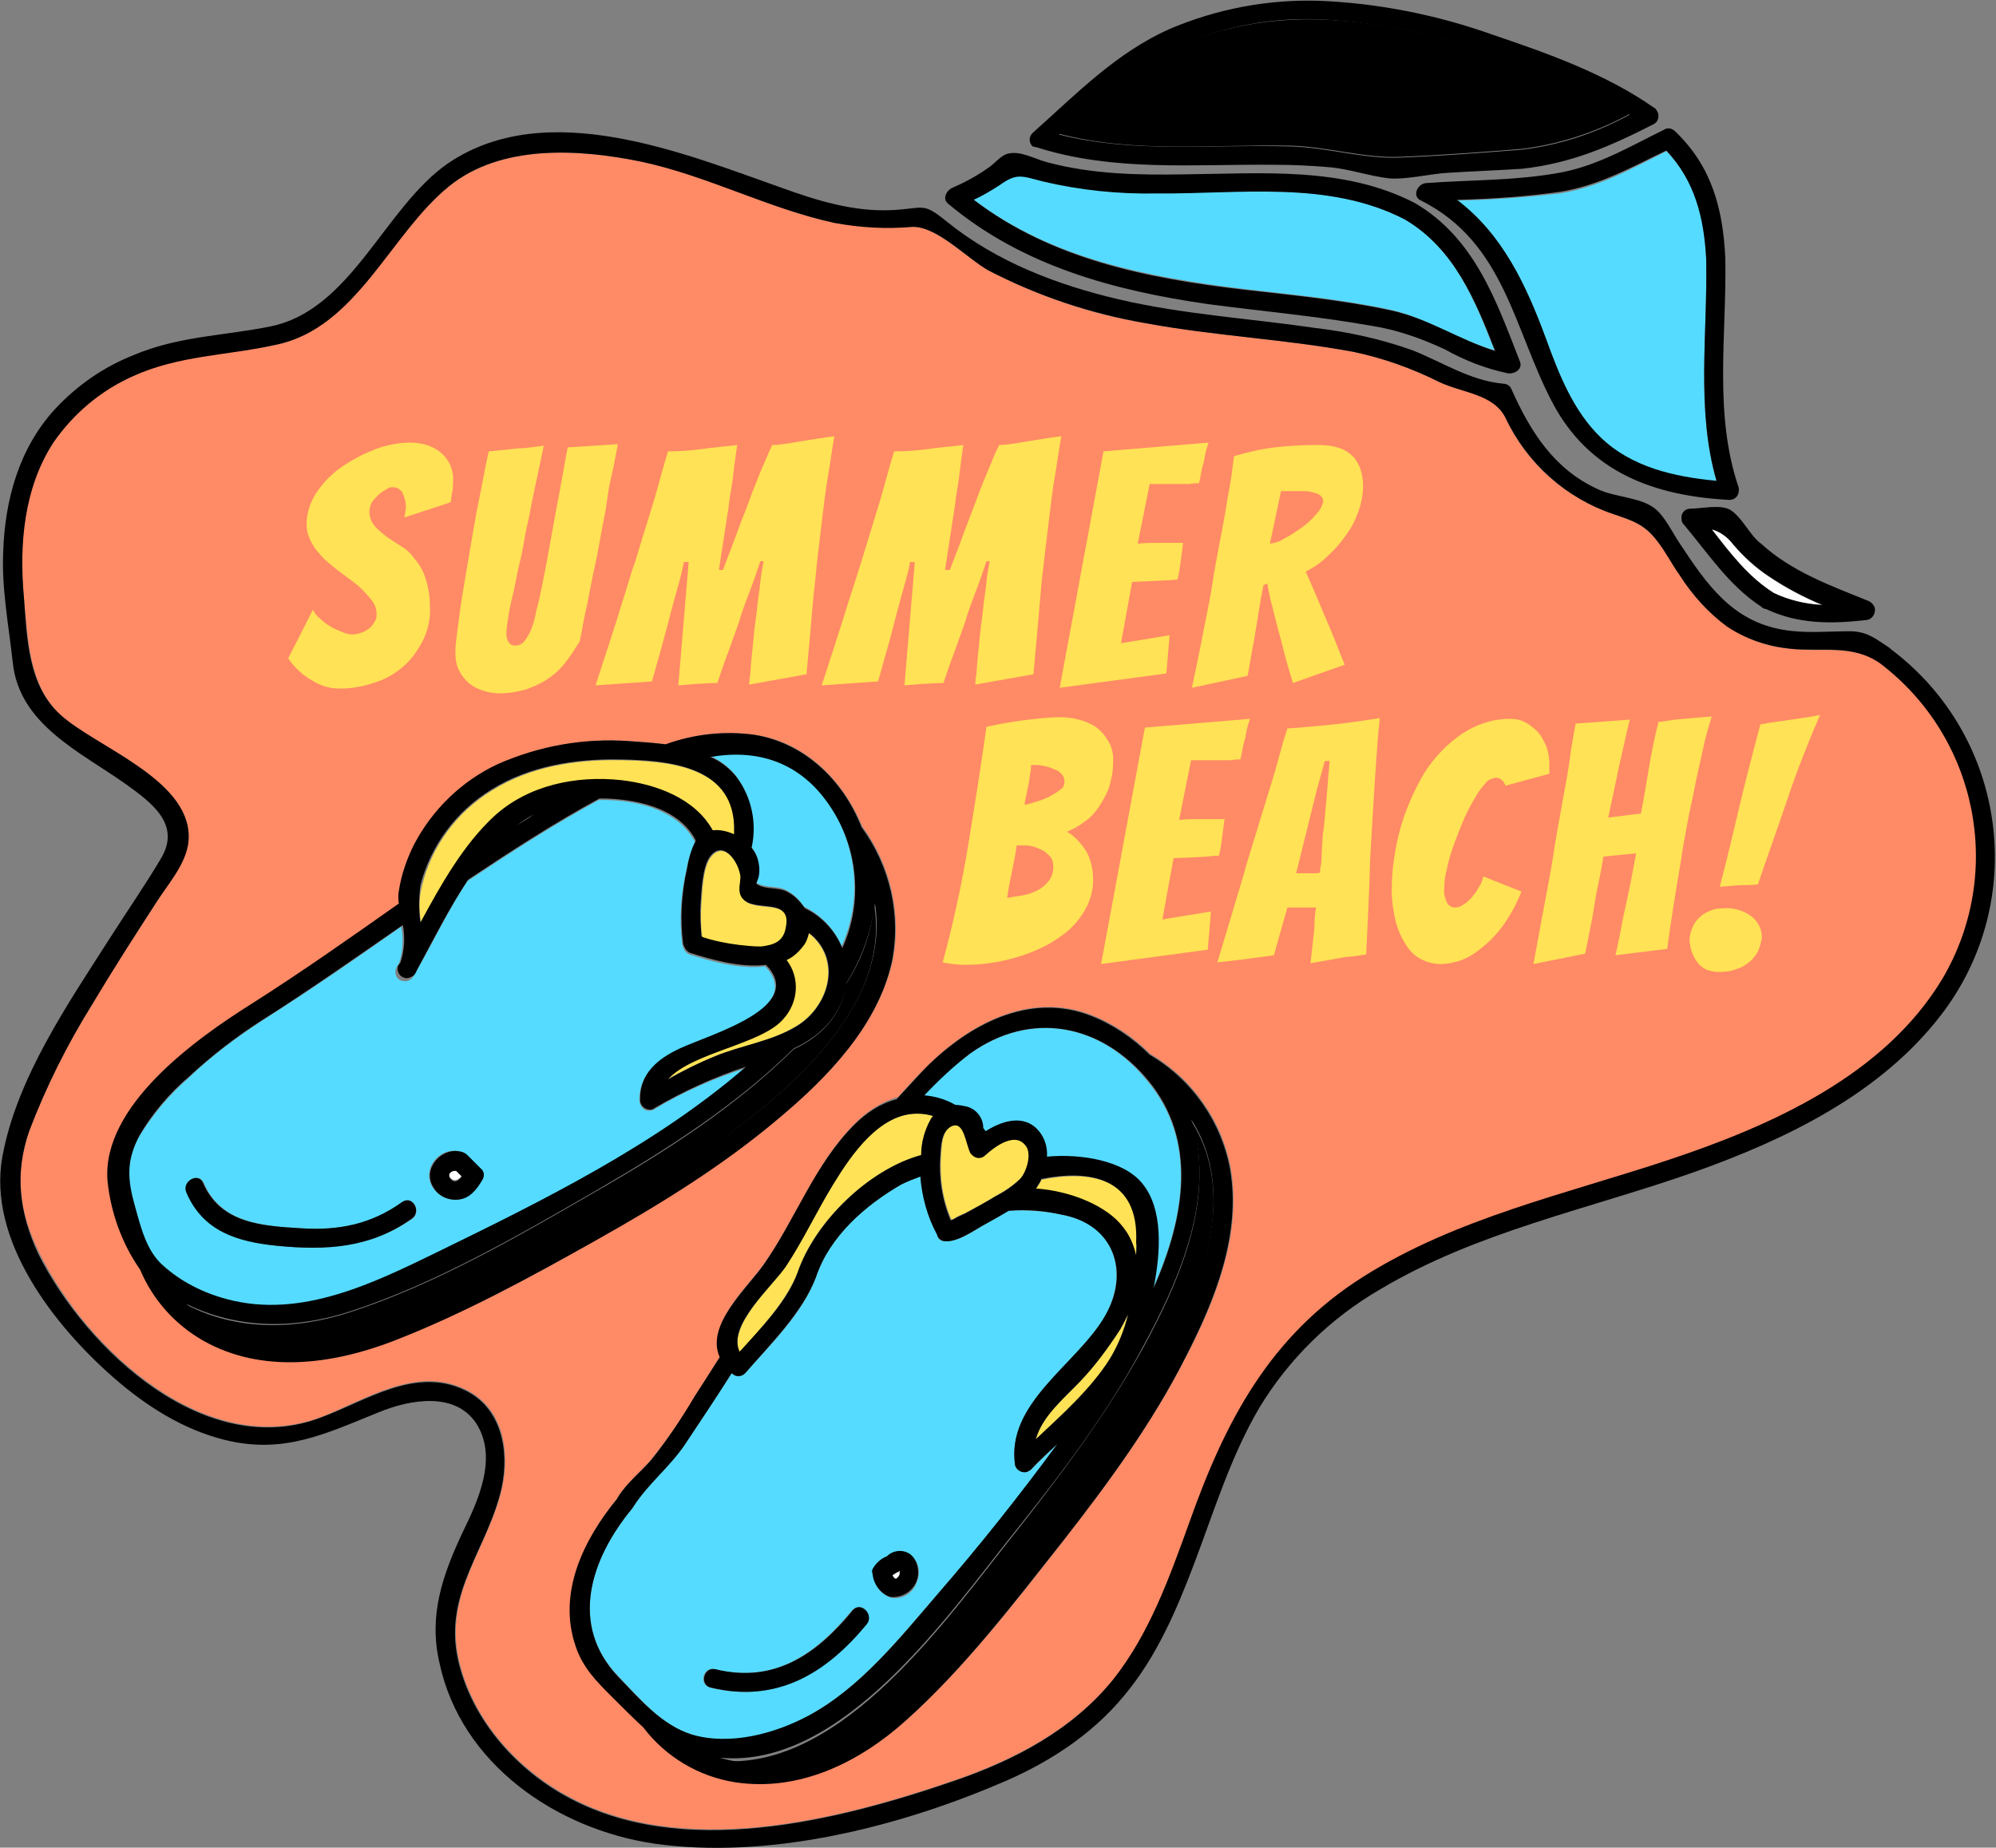 <?xml version="1.0" encoding="utf-8"?>
<!-- Generator: Adobe Illustrator 23.0.1, SVG Export Plug-In . SVG Version: 6.00 Build 0)  -->
<svg version="1.1" id="Camada_1" xmlns="http://www.w3.org/2000/svg" xmlns:xlink="http://www.w3.org/1999/xlink" x="0px" y="0px"
	 viewBox="0 0 250.7 232.1" style="enable-background:new 0 0 250.7 232.1;" xml:space="preserve">
<rect x="0" y="0" width="250.7" height="232.1" fill="#808080" stroke="none"/>
<style type="text/css">
	.st0{fill:#55DBFF;}
	.st1{fill:#FF8A66;}
	.st2{fill:#FFFFFF;}
	.st3{fill:#FFE255;}
</style>
<title>Ativo 9</title>
<g>
	<g id="object">
		<path class="st0" d="M122.2,25c9.8,7.5,21.9,9.8,34,11.3c6.1,0.7,12.4,1.3,18.4,2.6c4.6,1,8.6,3.8,13.1,5.1
			c-2.5-6.4-5.1-12.8-11.3-16.5c-9.6-4.9-20.8-3.1-31.2-3.3c-4.8,0.1-9.6-0.5-14.3-1.5c-2.7-0.7-3.3-1.1-5.6,0.5
			C124.4,23.9,123.3,24.5,122.2,25z"/>
		<path class="st1" d="M40.6,177.9c5.5-2.2,11.7-6.3,17.8-3.4c4.7,2.2,5.7,7.6,4.7,12.3c-1.7,7.6-7.3,13.2-5.5,21.5
			c1.6,7.4,7,13.6,13.5,17.2c14.5,8.1,34.1,3.2,48.9-1.9c7.5-2.6,14.8-6.4,19.9-12.7c4.6-5.8,7.1-12.9,9.6-19.8
			c4.6-12.6,10.1-23.4,21.8-30.7s25.4-10.4,38.4-14.7s27.1-10.6,34.4-22.8c7.8-13.3,4.3-30.3-7.9-39.6c-3.5-2.4-7.2-1.3-11.2-1.8
			c-2.9-0.2-5.6-1.2-8-2.8c-2.4-1.7-4.4-3.9-6-6.4c-1-1.4-1.8-3.1-2.9-4.4c-1.6-2-3.1-2.5-5.4-3.3c-6-2-10.9-6.3-13.6-12.1
			c-1.5-3.1-5.3-3.1-8.3-4.5c-3.4-1.7-7-3-10.8-3.8c-8.6-1.6-17.5-2-26.1-3.6c-6.9-1.1-13.5-3.4-19.7-6.6c-2.7-1.5-6.6-5.6-9.6-5.5
			c-3.3,0.2-6.5,0-9.8-0.5c-8.3-1.8-15.9-6-24.3-7.7c-7.8-1.6-17.5-2.2-24.1,3.1c-7.5,6-11.6,17.7-21.7,19.9
			c-6.2,1.3-12.2,1.2-18.1,4c-4,1.8-7.5,4.6-9.9,8.3C2.9,61.3,2.4,68.3,3,75c0.5,5.2,0.6,11.1,4.6,14.8c4.4,4,16,8,16.1,15.2
			c0,2.9-2.4,5.7-3.9,8.1c-2.8,4.4-5.7,8.7-8.3,13.2c-3.1,5-5.7,10.2-7.8,15.7c-1.9,5.4-1.3,10.3,1.3,15.5
			C11,169.6,26.1,183.6,40.6,177.9z M116.3,134.1c5.4-5.5,13-9.6,20.8-6.6c2.8,1.1,5.3,2.8,7.4,4.9c5.3,3.1,9,8.4,10.1,14.4
			c1.4,8.2-1.9,16.5-5.6,23.6c-4.2,8.3-9.7,15.8-15.4,23.1c-6.1,7.8-12.4,16-19.8,22.6c-5.8,5.2-13.3,8.9-21.3,7.7
			c-4.6-0.7-8.8-3.2-11.6-6.9c-1.4-1.2-2.7-2.5-3.9-3.8c-1.9-2-3.7-3.8-4.6-6.4c-2.3-6.7,1-13.4,5.2-18.6l0.1-0.2
			c1.2-1.8,2.8-3,4.2-4.7c2-2.5,3.8-5.1,5.4-7.9c1.1-1.6,2.1-3.3,3.2-5c-1.8-4,3.3-8.5,5.5-11.6c4-5.7,6.4-12.6,11.4-17.6
			c1.5-1.5,3.3-2.7,5.4-3.3C113.8,136.7,115,135.3,116.3,134.1z M31.7,126.1c6.3-4,12.4-8.3,18.5-12.6c-0.1-0.5-0.1-1.1,0-1.6
			c0.3-2,0.9-4,1.9-5.8c2.3-4.4,6-7.9,10.5-10.1c5.2-2.3,10.9-3.3,16.5-2.9c1.4,0.1,3,0.2,4.6,0.4c3.5-1.3,7.3-1.7,11.1-1.2
			c6.3,0.9,11.1,5.7,13.5,11.5c3.6,4.9,5,11.1,3.8,17c-1.9,8.1-8.1,14.5-14.2,19.6c-7.1,6-15.1,10.8-23.1,15.4s-16.6,9.2-25.4,12.6
			c-7.6,3-16.4,4.1-23.8-0.1c-3.6-2-6.4-5.2-7.9-8.9c-2.4-3.3-3.8-7.2-4-11.2C13,138.8,24.8,130.5,31.7,126.1L31.7,126.1z"/>
		<path class="st2" d="M67.1,102.3c-0.8,0.4-1.5,0.9-2.2,1.4L67.1,102.3z"/>
		<path class="st2" d="M217.7,68.4c-0.6-0.9-1.6-1.6-2.7-1.9c2.3,2.9,4.5,5.9,7.8,8c1.9,0.9,4,1.4,6.1,1.5c-2.4-1-4.6-2.1-6.8-3.6
			C220.5,71.3,219,70,217.7,68.4z"/>
		<path class="st0" d="M86.9,217.9c4.8,1.5,10.4,0,14.7-2.4c6.6-3.6,11.5-9.9,16.3-15.4c5.2-6,10.2-12.2,14.9-18.7
			c-1.1,1.1-2.2,2.1-3.3,3.2c-0.5,0.5-1.2,0.4-1.7,0c-0.1-0.1-0.2-0.3-0.3-0.5c-1.2-7.9,7.8-12.7,11.3-18.8
			c3.1-5.6,1.1-11.5-5.4-12.7c-2.2-0.5-4.5-0.6-6.7-0.5c-1,0.6-1.9,1.1-2.8,1.6c-1.4,0.8-3.7,2.5-5.4,2.2c-0.4,0-0.8-0.4-0.8-0.8
			c-1.2-2.3-1.9-4.8-2.1-7.3c-0.8,0.3-1.7,0.6-2.4,1c-4.6,2.6-9,6.6-10.7,11.6c-1.6,4.5-5.8,8.6-8.9,12.1c-0.5,0.5-1.2,0.5-1.7,0
			c-1.9,3-3.9,6-5.9,9c-1.9,2.8-4.6,4.9-6.4,7.7c0,0.1-0.1,0.2-0.2,0.3c-5.2,6.3-8,14.6-1.7,21.1C80.4,213.4,83.1,216.7,86.9,217.9z
			 M108.8,204c-5.1,6.2-11.3,10-19.6,8c-1.5-0.4-0.9-2.7,0.6-2.3c7.4,1.8,12.7-1.9,17.2-7.4C108.1,201.1,109.8,202.8,108.8,204z
			 M115.1,198.9c-0.5,1.3-1.9,2.1-3.2,1.8c-1.3-0.4-2.1-1.6-2.2-2.9c-0.1-0.2-0.1-0.4,0-0.6c0.3-0.8,1-1.4,1.8-1.6
			c0.8-0.8,2.1-0.9,3-0.1C115.4,196.2,115.7,197.6,115.1,198.9L115.1,198.9z"/>
		<path class="st0" d="M121.8,132.4c-2.1,1.6-4.1,3.3-5.8,5.3c1.4,0.1,2.7,0.5,3.9,1.2c0.5,0,1,0,1.4,0.2c1.2,0.3,2.1,1.4,2.1,2.7
			c0.1,0.1,0.2,0.3,0.3,0.4c1.9-1.2,4.2-2,6.1-0.6c1.1,1,1.7,2.4,1.6,3.8c4.3-0.5,9.8,0.5,12,3.4c2.5,3.2,2.2,8.6,1.4,13.1
			c4-9,5.6-18.6-0.7-26.1C138.3,128.6,129.5,126.9,121.8,132.4z"/>
		<path class="st2" d="M113,197.3c-0.3,0.3-0.1,0.1-0.3,0.2s-0.3,0.2-0.5,0.3l-0.1,0.1c0.1,0.3,0.3,0.5,0.5,0.4
			c0.2-0.1,0.4-0.3,0.4-0.6C113,197.6,113,197.4,113,197.3L113,197.3z"/>
		<path class="st2" d="M111.9,198L111.9,198C111.9,198,111.9,198.1,111.9,198L111.9,198z"/>
		<path class="st3" d="M100.2,159.8c2.1-6.3,8.9-12.9,15.5-14.7c0-1.6,0.5-3.1,1.2-4.5c0.1-0.1,0.2-0.3,0.3-0.4
			c-0.6-0.2-1.2-0.3-1.9-0.3c-4.8-0.1-8.4,5.2-10.6,8.8c-2.1,3.4-3.8,7-6,10.4c-1.7,2.5-7.4,7.5-5.8,10.8
			C95.6,166.8,98.8,163.4,100.2,159.8z"/>
		<path class="st3" d="M130.1,180.8c3.3-3.1,7-6.4,9.3-10.1c1-1.7,1.8-3.6,2.3-5.6c-0.3,0.6-0.6,1.3-1,1.9c-1.5,2.3-3.1,4.5-5,6.5
			C133.6,175.7,130.9,177.9,130.1,180.8z"/>
		<path class="st3" d="M130.8,148.2c-0.1,0.3-0.3,0.6-0.5,0.9c-0.1,0.1-0.2,0.2-0.2,0.3c4.4,0.3,9,2.2,11,4.9c0.8,1,1.3,2.2,1.6,3.5
			c0-0.6,0-1.1,0.1-1.6C143.2,147.8,136.8,147,130.8,148.2z"/>
		<path class="st0" d="M16.9,151.9c0.8,2.5,1.4,5.4,3.4,7.2c2.4,2,5.1,3.5,8.1,4.3c9.3,2.5,18.5-2.1,26.6-6
			c13.1-6.4,27.3-13.4,38.6-23.2c-4,1.3-7.9,3-11.5,5.2c-0.6,0.3-1.3,0.1-1.6-0.5c-0.1-0.2-0.1-0.3-0.2-0.5c-0.1-3.3,2.1-5.2,5-6.5
			c3.9-1.8,15.9-5.2,10.8-10.5c-3.2,0.4-7-0.7-9.5-1.5c-0.3-0.1-0.6-0.4-0.7-0.7c-0.1-0.1-0.1-0.3-0.2-0.5c-0.4-3.1-0.2-6.3,0.5-9.4
			c0.2-1.2,0.6-2.4,1.1-3.5c0-0.1-0.1-0.2-0.1-0.2c-2.2-4-7.6-5.2-12-5.1c-5.7,3.1-11.1,6.6-16.5,10.2c-2.4,3.6-4.3,7.7-6.4,11.3
			c-0.1,0.2-0.3,0.5-0.4,0.7c-0.4,0.6-1.1,0.7-1.7,0.4c-0.5-0.3-0.7-1-0.4-1.6l0.3-0.4c0.5-1.5,0.6-3.1,0.3-4.7
			c-5.8,4.1-11.6,8.1-17.6,11.9c-3.2,2.1-6.3,4.4-9.1,7.1c-2.5,2.2-4.6,4.7-6.3,7.5C15.7,146,15.9,148.4,16.9,151.9z M60.5,148.2
			c-0.7,1.2-1.6,2.4-3.1,2.5c-1.2,0.1-2.4-0.5-3.1-1.6c-1.4-2.4,1.1-5.2,3.6-4.4c0.3,0,0.5,0.2,0.7,0.4l1.6,1.7
			C60.7,147.2,60.8,147.7,60.5,148.2z M51.8,153.1c-5.2,3.6-10.7,4-16.9,3.4c-5-0.5-9.3-1.8-11.4-6.7c-0.6-1.4,1.5-2.6,2.1-1.2
			c2.2,5.1,7.4,5.4,12.3,5.7c4.8,0.3,8.8-0.5,12.8-3.3C51.8,150.1,53,152.2,51.8,153.1z"/>
		<path class="st0" d="M89.1,94.9c1.3,0.6,2.4,1.4,3.3,2.5c1.9,2.6,2.6,5.8,1.9,8.9l0,0c0.5,0.6,0.8,1.3,0.9,2
			c0.1,0.5,0.1,1.1,0,1.6c-0.2,1.1-0.5,0.8,0,1.1c0.9,0.5,2.3,0.3,3.3,0.7c0.9,0.4,1.6,1,2.2,1.8c0.1,0.1,0.2,0.3,0.3,0.4
			c2.1,1,3.8,2.8,4.7,5c2.6-5.7,2-12.4-1.4-17.6C100.5,95.5,94.9,94.1,89.1,94.9z"/>
		<path class="st2" d="M57.3,147c-0.6,0-1.2,0.5-0.7,1s1,0.2,1.4-0.3L57.3,147z"/>
		<path class="st3" d="M52.9,116c2.6-4.9,5.3-9.9,9.3-13.4c4.3-3.8,10.3-5,15.9-4.5c4.4,0.4,9.3,2.3,11.5,6.3c0.9,0,1.9,0.1,2.7,0.5
			c0-0.4,0-0.7,0-1.1c-0.3-7.6-8.5-8.2-14.4-8.3c-5.6-0.1-11.3,0.8-16.1,3.8c-4.4,2.7-7.6,7-8.8,12C52.6,112.9,52.6,114.4,52.9,116z
			"/>
		<path class="st3" d="M101.9,117.5c-0.1-0.1-0.3-0.2-0.4-0.3c-0.1,0.5-0.3,1-0.6,1.5c-0.5,0.8-1.3,1.5-2.2,1.9
			c1.7,2.2,1.5,5.4-0.4,7.4c-2.7,3.1-11.5,4.1-14.5,7.6c1.9-1.1,3.9-2,5.9-2.9c3.3-1.3,7.2-1.9,10.3-3.8
			C104,126.5,105.7,120.9,101.9,117.5z"/>
		<path d="M133,16.8c9.5,2.5,19.4,1.3,29.1,1.5c4.5,0.1,9.3,1.6,13.7,1.4c5.1-0.2,10.3-0.6,15.4-1c4.7-0.6,9.3-2.1,13.5-4.4
			c-5.3-3.3-11.3-5.5-17.1-7.5C181,4.4,174.1,2.9,167,2.5c-6.9-0.4-13.7,0.8-20,3.6C141.6,8.6,137.4,12.8,133,16.8z"/>
		<path d="M130.2,18.5c9.7,3.1,19.8,2.1,29.8,2.2c2.3,0,4.6,0.1,6.9,0.3c2.5,0.2,5,1.1,7.5,1.4c2.3,0.2,5.3-0.6,7.6-0.7
			c3.1-0.2,6.1-0.3,9.2-0.5c6.2-0.7,11-2.8,16.5-5.6c0.6-0.3,0.8-1.1,0.4-1.7c-0.1-0.2-0.2-0.3-0.4-0.4c-6-4.2-13.3-6.8-20.1-9.1
			c-7-2.5-14.4-4-21.9-4.3c-6.4-0.2-12.8,1-18.7,3.5c-6.8,3-11.8,8.2-17.3,13.1c-0.5,0.5-0.5,1.2,0,1.7
			C129.9,18.4,130,18.5,130.2,18.5z M167,2.5c7.1,0.5,14,1.9,20.6,4.4c5.8,2,11.8,4.2,17.1,7.5c-4.2,2.3-8.7,3.8-13.5,4.4
			c-5.1,0.4-10.3,0.8-15.4,1c-4.4,0.2-9.2-1.3-13.7-1.4c-9.8-0.3-19.6,0.9-29.1-1.5c4.4-4,8.6-8.2,14.1-10.7
			C153.3,3.3,160.1,2,167,2.5z"/>
		<path class="st0" d="M183,25.2c5.7,4.2,8.7,10.7,11.2,17.5c1.6,4.4,3.4,8.9,6.8,12.3c3.9,3.8,9.3,5,14.6,5.5
			c-2.6-9-1.1-18.6-1.3-27.9c-0.2-5.3-1.3-9.8-5-13.6c-4.4,2.2-8.4,4.5-13.4,5.3C191.6,24.8,187.3,25.1,183,25.2z"/>
		<path d="M179.1,23c-1.1,0.1-1.8,1.7-0.6,2.2c10.5,5.3,11.6,16.1,16.5,25.4c4.6,8.7,12.7,11.7,22.2,12.2c0.7,0,1.2-0.5,1.2-1.2
			c0-0.1,0-0.2,0-0.3c-3.2-9.3-1.5-19.3-1.7-28.9c-0.3-6.2-1.7-11.5-6.3-15.9c-0.4-0.4-1-0.5-1.4-0.2c-4.5,2.2-8.6,4.7-13.7,5.5
			C190,22.7,184.5,22.6,179.1,23z M209.3,18.9c3.6,3.9,4.7,8.4,5,13.6c0.2,9.3-1.3,18.9,1.3,27.9c-5.3-0.5-10.7-1.7-14.6-5.5
			c-3.4-3.3-5.2-7.9-6.8-12.3c-2.5-6.8-5.5-13.2-11.2-17.5c4.3-0.1,8.6-0.4,12.9-1C200.9,23.3,204.9,21,209.3,18.9L209.3,18.9z"/>
		<path d="M151.7,38.2c6.8,0.9,13.6,1.5,20.4,2.7c3.3,0.5,6.4,1.6,9.4,3c2.5,1.4,5.1,2.4,7.9,3c0.8,0.1,1.9-0.5,1.5-1.5
			c-3-7.7-5.7-15.5-13.2-19.9c-8.9-4.6-19.1-3.7-28.9-3.6c-5.8,0.1-11.6,0-17.2-1.5c-1.6-0.4-3.4-1.5-5-1.1
			c-0.9,0.2-1.7,1.3-2.5,1.8c-1.4,1-2.9,1.8-4.5,2.5c-0.7,0.3-1.3,1.4-0.5,2C128.4,33.4,139.9,36.5,151.7,38.2z M131,22.8
			c4.7,1.1,9.5,1.6,14.3,1.5c10.4,0.1,21.6-1.7,31.2,3.3c6.2,3.7,8.8,10.1,11.3,16.5c-4.5-1.4-8.4-4.1-13.1-5.1
			c-6-1.3-12.3-1.9-18.4-2.6c-12.1-1.4-24.2-3.8-34-11.3c1.1-0.5,2.1-1.1,3.2-1.8C127.7,21.7,128.3,22.1,131,22.8z"/>
		<path d="M14.2,173c4.1,3.6,8.8,6.6,14.1,7.9c7.4,1.8,12.6-0.8,19.3-3.5c3.9-1.6,9.8-2.7,12.4,1.7c2.4,4.2,0.1,9.3-1.8,13.2
			c-2.6,5.5-4.4,10.6-3,16.6c2.7,12.7,14.7,20.9,27,22.7c14,2,30-1.9,43-7.4c6.1-2.5,11.8-6.1,16-11.2c4.1-4.9,6.6-10.8,8.8-16.6
			c2.5-6.6,4.6-13.5,8.2-19.6c3.7-6.1,8.9-11.2,15.1-14.8c12.2-7.3,26.3-10.1,39.6-14.8c11.5-4.1,23.3-9.8,30.9-19.7
			c11-14.3,8.3-34.8-6.1-45.8c-0.2-0.1-0.3-0.3-0.5-0.4c-1.8-1.2-2.8-2-4.9-2c-2.8,0-5.6,0.3-8.4-0.2c-6.4-1.1-9.6-5.8-12.9-10.8
			c-0.9-1.3-2-3.7-3.4-4.6c-1.7-1.2-4.9-1.3-6.8-2.2c-5.6-2.5-8.6-7.3-11-12.7c-0.2-0.4-0.6-0.6-1-0.6c-4.2-0.4-7.6-2.7-11.4-4.2
			c-3.9-1.4-8-2.3-12.2-2.8c-8.2-1.2-16.6-1.7-24.7-3.6c-7.7-1.8-15.3-4.7-21.5-9.7c-3.2-2.6-2.8-1.7-7.1-1.5
			c-4.7,0.2-9.3-1.2-13.7-2.8C86,19.3,68.7,12.1,56.3,20.5C48.3,26,44.2,38.9,34,41c-5.9,1.2-11.5,1.2-17.2,3.6
			c-3.8,1.5-7.1,3.8-9.9,6.8c-4.5,4.9-6.3,11.4-6.5,18C0.2,74,1.1,78.6,1.6,83.2c0.8,7.8,8.4,11.2,14.2,15.3c3.2,2.3,6.9,5,4.5,9.2
			c-2,3.4-4.3,6.7-6.4,10C8.6,126,2.1,135.4,0.3,145.3C-1.6,155.8,6.8,166.5,14.2,173z M3.7,142c2.1-5.5,4.7-10.7,7.8-15.7
			c2.7-4.5,5.5-8.9,8.3-13.2c1.5-2.3,4-5.1,3.9-8.1C23.6,97.8,12,93.8,7.6,89.8C3.5,86.1,3.4,80.2,3,75c-0.6-6.6,0-13.7,3.7-19.4
			c2.5-3.6,5.9-6.5,9.9-8.3c5.9-2.7,11.9-2.6,18.1-4C44.8,41.2,49,29.4,56.4,23.4c6.5-5.3,16.3-4.7,24.1-3.1
			c8.4,1.8,16,5.9,24.3,7.7c3.2,0.6,6.5,0.8,9.8,0.5c3.1-0.1,6.9,4,9.6,5.5c6.2,3.2,12.8,5.4,19.7,6.6c8.6,1.6,17.5,2,26.1,3.6
			c3.8,0.8,7.4,2.1,10.8,3.8c3,1.4,6.8,1.5,8.3,4.5c2.7,5.7,7.6,10.1,13.6,12.1c2.3,0.8,3.8,1.2,5.4,3.3c1.1,1.4,1.9,3,2.9,4.4
			c1.6,2.5,3.6,4.7,5.9,6.4c2.4,1.6,5.1,2.5,8,2.8c4,0.4,7.7-0.6,11.2,1.8c12.3,9.3,15.7,26.3,7.9,39.6
			c-7.3,12.2-21.5,18.5-34.4,22.8s-26.7,7.3-38.4,14.7s-17.3,18.1-21.8,30.8c-2.5,6.9-5,14-9.6,19.8c-5.1,6.3-12.3,10.1-19.9,12.7
			c-14.8,5.1-34.4,10-48.9,1.9c-6.5-3.6-11.9-9.9-13.5-17.2c-1.8-8.4,3.8-13.9,5.5-21.5c1-4.7,0-10.1-4.7-12.3
			c-6.1-2.9-12.2,1.3-17.8,3.4c-14.5,5.7-29.6-8.3-35.7-20.5C2.4,152.3,1.8,147.4,3.7,142z"/>
		<path d="M217.4,64.1c-1.2-0.8-3.7-0.2-5.1-0.2c-0.7,0-1.2,0.6-1.1,1.3c0,0.3,0.1,0.5,0.3,0.7c3.1,3.7,5.7,7.7,9.7,10.3
			c0.1,0.1,0.2,0.2,0.3,0.2c0.1,0.1,0.2,0.1,0.3,0.1c4,1.9,8.1,1.9,12.5,1.4c0.7,0,1.2-0.6,1.2-1.3c0-0.5-0.4-0.9-0.8-1.1
			c-4.7-1.9-9.7-3.7-13.5-7.2C219.8,67.3,218.9,65.1,217.4,64.1z M228.9,76c-2.1-0.1-4.2-0.6-6.1-1.5c-3.2-2-5.5-5-7.8-8
			c1.1,0.3,2,1,2.7,1.9c1.3,1.5,2.8,2.9,4.5,4C224.3,73.8,226.5,75,228.9,76z"/>
		<path d="M111.9,214.5c5.4-4.8,10.1-10.6,14.7-16.2c5.2-6.2,10.1-12.6,14.6-19.3c6.8-10.4,15.9-26.6,8.4-38.2
			c0.3,1,0.6,2.1,0.8,3.1c1.3,8.8-2.6,17.6-6.7,25.2c-4.6,8.4-10.4,16.1-16.3,23.6c-8.1,10.1-21.5,29.8-37,28.5
			C97.9,223.3,106.1,219.6,111.9,214.5z"/>
		<path d="M107.3,141.3c-5,5-7.4,11.9-11.4,17.6c-2.2,3.1-7.3,7.6-5.5,11.6c-1.1,1.7-2.1,3.3-3.2,5c-1.6,2.7-3.4,5.4-5.4,7.9
			c-1.4,1.6-3,2.8-4.2,4.7l-0.1,0.2c-4.2,5.1-7.5,11.8-5.2,18.5c0.9,2.7,2.6,4.4,4.6,6.4c1.3,1.3,2.6,2.6,3.9,3.8
			c2.8,3.7,7,6.2,11.6,6.9c8,1.2,15.5-2.5,21.3-7.7c7.4-6.6,13.7-14.9,19.8-22.6c5.7-7.3,11.2-14.8,15.4-23.1
			c3.7-7.2,7-15.4,5.6-23.6c-1.1-6-4.8-11.3-10.1-14.4c-2.1-2.1-4.6-3.8-7.4-4.9c-7.7-3-15.3,1.1-20.8,6.6c-1.2,1.3-2.4,2.6-3.6,3.9
			C110.6,138.6,108.8,139.8,107.3,141.3z M79.4,189.5c0.1-0.1,0.1-0.2,0.2-0.3c1.8-2.8,4.5-4.9,6.4-7.7c2-3,4-6,5.9-9
			c0.5,0.5,1.2,0.5,1.7,0c3.1-3.6,7.2-7.6,8.9-12.1c1.7-5.1,6.2-9,10.7-11.6c0.8-0.4,1.6-0.7,2.4-1c0.2,2.6,0.9,5.1,2.1,7.3
			c0.1,0.4,0.4,0.7,0.8,0.8c1.7,0.3,4-1.5,5.4-2.2c0.9-0.5,1.8-1,2.8-1.6c2.3-0.2,4.5,0,6.7,0.5c6.5,1.2,8.6,7.2,5.4,12.7
			c-3.5,6.1-12.5,10.9-11.3,18.8c0.2,0.6,0.9,1,1.5,0.8c0.2-0.1,0.4-0.2,0.5-0.3c1-1.1,2.1-2.1,3.3-3.2c-4.7,6.4-9.7,12.7-14.9,18.7
			c-4.8,5.6-9.8,11.9-16.3,15.4c-4.3,2.3-9.9,3.8-14.7,2.4c-3.8-1.2-6.5-4.4-9.2-7.2C71.4,204.1,74.2,195.8,79.4,189.5z M98.7,159.1
			c2.2-3.3,3.9-7,6-10.4c2.2-3.6,5.8-8.9,10.6-8.8c0.6,0,1.3,0.1,1.9,0.3c-0.1,0.1-0.2,0.2-0.3,0.4c-0.8,1.4-1.2,3-1.2,4.5
			c-6.6,1.8-13.3,8.4-15.5,14.7c-1.3,3.7-4.6,7-7.3,10C91.3,166.5,97,161.6,98.7,159.1z M128.1,148.1c-0.9,0.9-1.9,1.6-3.1,2.2
			c-1.3,0.8-2.6,1.5-3.9,2.2c-0.4,0.2-0.9,0.4-1.4,0.7c-0.1,0-0.2,0.1-0.3,0.1c-1.1-2.6-1.5-5.4-1.3-8.1c0.1-1.2,0.1-3,1.3-3.6
			c1.6-0.8,1.8,2.3,2.4,3.4c0.3,0.6,1.1,0.8,1.7,0.4c0.1,0,0.2-0.1,0.2-0.2c1.1-1,3.9-3.2,5.1-0.8
			C129.4,145.4,128.8,147.3,128.1,148.1L128.1,148.1z M142.7,157.7c-0.3-1.3-0.8-2.5-1.6-3.5c-2-2.7-6.6-4.6-11-4.9
			c0.1-0.1,0.2-0.2,0.2-0.3c0.2-0.3,0.4-0.6,0.5-0.9c5.9-1.2,12.3-0.3,11.9,8C142.8,156.7,142.7,157.2,142.7,157.7L142.7,157.7z
			 M141.7,165.1c-0.5,2-1.2,3.8-2.3,5.6c-2.4,3.8-6,7-9.3,10.1c0.8-2.9,3.5-5.1,5.6-7.3c1.9-2,3.5-4.2,5-6.5
			C141,166.4,141.4,165.7,141.7,165.1L141.7,165.1z M127.4,192.5c6-7.5,11.8-15.1,16.3-23.6c4.1-7.6,8-16.4,6.7-25.2
			c-0.2-1.1-0.4-2.1-0.8-3.1c7.5,11.6-1.6,27.8-8.4,38.2c-4.5,6.7-9.4,13.2-14.6,19.3c-4.6,5.6-9.2,11.4-14.7,16.2
			c-5.8,5.1-14,8.8-21.5,6.5C105.8,222.3,119.2,202.7,127.4,192.5L127.4,192.5z M144.2,135.7c6.2,7.5,4.7,17.1,0.7,26.1
			c0.9-4.6,1.2-9.9-1.4-13.1c-2.3-2.9-7.7-3.8-12-3.4c0.1-1.5-0.5-2.9-1.6-3.8c-1.8-1.4-4.2-0.6-6.1,0.6c-0.1-0.1-0.2-0.3-0.3-0.4
			c0-1.3-0.9-2.4-2.1-2.7c-0.5-0.1-0.9-0.2-1.4-0.2c-1.2-0.7-2.6-1.1-3.9-1.2c1.8-1.9,3.7-3.7,5.8-5.3
			C129.5,126.9,138.3,128.6,144.2,135.7L144.2,135.7z"/>
		<path class="st3" d="M123.8,145.1c-0.5,0.5-1.2,0.5-1.7,0c-0.1-0.1-0.1-0.1-0.2-0.2c-0.6-1.1-0.8-4.2-2.4-3.4
			c-1.2,0.6-1.2,2.4-1.3,3.6c-0.2,2.8,0.2,5.6,1.3,8.1c0.1,0,0.2-0.1,0.3-0.1c0.4-0.3,0.9-0.5,1.4-0.7c1.3-0.7,2.6-1.4,3.9-2.2
			c1.1-0.6,2.2-1.3,3.1-2.2c0.7-0.8,1.3-2.7,0.8-3.8C127.7,141.9,124.9,144.1,123.8,145.1z"/>
		<path d="M107.1,202.3c-4.5,5.5-9.8,9.2-17.2,7.4c-1.5-0.4-2.1,2-0.6,2.3c8.3,2,14.5-1.8,19.6-8
			C109.8,202.8,108.1,201.1,107.1,202.3z"/>
		<path d="M111.4,195.5c-0.8,0.3-1.4,0.9-1.8,1.6c-0.1,0.2-0.1,0.4,0,0.6c0.1,1.3,1,2.5,2.2,2.9c1.7,0.2,3.3-1,3.5-2.7
			c0.1-1-0.2-2-0.9-2.6C113.5,194.6,112.2,194.7,111.4,195.5z M111.9,198L111.9,198L111.9,198C111.8,198.1,111.8,198.1,111.9,198
			L111.9,198z M113,197.7c0,0.2-0.2,0.4-0.4,0.6c-0.2,0.1-0.4-0.2-0.5-0.4l0.1-0.1c0.2-0.1,0.3-0.2,0.5-0.3s0,0.1,0.3-0.2l0,0
			C113,197.4,113,197.6,113,197.7L113,197.7z"/>
		<path d="M99.7,131.8c-7.3,7.2-16,12.8-24.9,17.9c-9.7,5.6-20,11.6-30.7,15.1c-7,2.3-14.3,2.4-20.7-0.9c5.9,5.7,15.1,5.7,22.7,3.3
			s14.6-6.4,21.5-10.1c6.8-3.5,13.4-7.4,19.8-11.7c10.3-7,24.6-18.3,22.4-31.7c-0.4,3.6-1.6,7-3.6,10
			C105.8,127.4,103.2,130.2,99.7,131.8z"/>
		<path d="M17.6,159.5c1.6,3.8,4.4,6.9,7.9,8.9c7.4,4.2,16.2,3,23.8,0.1c8.8-3.4,17.2-8,25.4-12.6s16-9.4,23.1-15.4
			c6.1-5.1,12.4-11.6,14.2-19.6c1.2-5.9-0.2-12.1-3.8-17c-2.3-5.9-7.2-10.6-13.5-11.6c-3.7-0.5-7.5-0.1-11.1,1.2
			c-1.6-0.2-3.2-0.3-4.6-0.4c-5.7-0.4-11.3,0.6-16.5,2.9c-4.5,2.1-8.2,5.7-10.5,10.1c-0.9,1.8-1.6,3.8-1.9,5.8
			c-0.1,0.5-0.1,1.1,0,1.6c-6.1,4.3-12.2,8.6-18.5,12.6c-7,4.4-18.8,12.8-18.1,22.2C13.9,152.3,15.3,156.2,17.6,159.5z M23.8,135.2
			c2.8-2.6,5.9-5,9.2-7.1c6-3.8,11.8-7.9,17.6-11.9c0.3,1.6,0.2,3.2-0.3,4.7l-0.3,0.4c-0.2,0.6,0.1,1.3,0.7,1.5
			c0.4,0.2,0.9,0,1.3-0.3c0.2-0.2,0.3-0.5,0.4-0.7c2-3.7,4-7.7,6.4-11.3c5.4-3.6,10.8-7.1,16.5-10.2c4.4,0,9.8,1.1,12,5.1
			c0,0.1,0.1,0.2,0.1,0.2c-0.6,1.1-0.9,2.3-1.1,3.5c-0.7,3.1-0.9,6.3-0.5,9.4c0,0.2,0.1,0.3,0.2,0.5c0.1,0.3,0.4,0.6,0.7,0.7
			c2.5,0.8,6.3,1.9,9.5,1.5c5.2,5.3-6.9,8.7-10.8,10.5c-2.8,1.3-5.1,3.2-5,6.5c0,0.7,0.6,1.2,1.3,1.2c0.2,0,0.4-0.1,0.5-0.2
			c3.6-2.1,7.5-3.9,11.5-5.2c-11.3,9.8-25.5,16.8-38.6,23.2c-8.2,4-17.3,8.5-26.6,6c-3-0.8-5.8-2.2-8.1-4.3c-2-1.8-2.7-4.7-3.4-7.2
			c-1-3.5-1.2-5.9,0.6-9.2C19.2,139.8,21.3,137.3,23.8,135.2z M61.7,99.2c4.8-3,10.6-3.9,16.1-3.8c5.9,0.1,14.1,0.7,14.4,8.3
			c0,0.4,0,0.7,0,1.1c-0.9-0.4-1.8-0.6-2.7-0.5c-2.2-4-7.1-5.8-11.5-6.3c-5.6-0.6-11.6,0.6-15.9,4.5c-3.9,3.6-6.7,8.6-9.3,13.4
			c-0.2-1.6-0.2-3.1,0-4.7C54.1,106.2,57.3,101.9,61.7,99.2L61.7,99.2z M87.4,145.3c-6.4,4.2-13,8.1-19.8,11.7
			c-6.9,3.7-14.1,7.7-21.5,10.1s-16.8,2.4-22.7-3.3c6.5,3.2,13.7,3.2,20.7,0.9c10.7-3.5,21-9.5,30.7-15.1
			c8.8-5.1,17.6-10.7,24.9-17.9c3.5-1.6,6.1-4.3,6.6-8.2c1.9-3,3.1-6.4,3.6-10C112,127,97.8,138.4,87.4,145.3L87.4,145.3z
			 M67.1,102.3l-2.2,1.4C65.6,103.2,66.3,102.7,67.1,102.3z M89.8,132.7c-2,0.8-4,1.8-5.9,2.9c3-3.4,11.8-4.4,14.5-7.6
			c1.9-2.1,2.1-5.2,0.4-7.4c0.9-0.4,1.6-1.1,2.2-1.9c0.3-0.4,0.5-1,0.6-1.5c0.1,0.1,0.3,0.2,0.4,0.3c3.8,3.4,2,9-1.9,11.4
			C97,130.8,93.1,131.3,89.8,132.7z M92.7,118.6c-1.5-0.2-3.1-0.5-4.6-1c-0.1-1.4-0.2-2.8-0.1-4.2c0.1-1.5,0.2-4.3,1.1-5.7
			c1.7-2.4,3.7,0.6,3.8,2.3c0.1,0.9-0.3,1.9,0.2,2.7c1.5,2.1,6.3-0.2,5.5,3.7c-0.4,1.8-1.6,2.3-3.3,2.3
			C94.5,118.8,93.6,118.7,92.7,118.6z M104.4,101.5c3.4,5.2,4,11.9,1.4,17.6c-0.9-2.2-2.6-4-4.7-5c-0.1-0.1-0.2-0.3-0.3-0.4
			c-0.6-0.8-1.3-1.4-2.2-1.8c-1-0.4-2.4-0.2-3.3-0.7c-0.5-0.3-0.3,0,0-1.1c0.1-0.5,0.1-1.1,0-1.6c-0.1-0.7-0.4-1.4-0.9-2l0,0
			c0.7-3.1,0-6.4-1.9-8.9c-0.9-1.1-2-2-3.3-2.5C94.9,94.1,100.5,95.5,104.4,101.5z"/>
		<path d="M37.8,154.3c-4.9-0.3-10.1-0.6-12.3-5.7c-0.6-1.4-2.7-0.2-2.1,1.2c2.1,4.9,6.4,6.2,11.4,6.7c6.2,0.6,11.7,0.3,16.9-3.4
			c1.3-0.9,0.1-3-1.2-2.1C46.6,153.8,42.5,154.6,37.8,154.3z"/>
		<path d="M58.7,145.1c-0.2-0.2-0.4-0.3-0.7-0.4c-2.5-0.7-5,2.1-3.6,4.4c0.6,1.1,1.8,1.7,3.1,1.6c1.5-0.1,2.4-1.3,3.1-2.5
			c0.3-0.5,0.2-1.1-0.2-1.4L58.7,145.1z M56.6,148.1c-0.5-0.6,0.1-1.1,0.7-1l0.7,0.7C57.6,148.3,57.1,148.7,56.6,148.1z"/>
		<path class="st3" d="M98.7,116.5c0.8-3.9-4-1.6-5.5-3.7c-0.6-0.8-0.2-1.8-0.2-2.7c-0.2-1.7-2.1-4.7-3.8-2.3
			c-0.9,1.3-1,4.2-1.1,5.7c-0.1,1.4-0.1,2.8,0.1,4.2c1.5,0.5,3,0.8,4.6,1c0.9,0.1,1.8,0.2,2.8,0.2C97.2,118.7,98.4,118.3,98.7,116.5
			z"/>
		<path class="st3" d="M53.2,80.3c-0.6,1.2-1.4,2.4-2.4,3.3c-1,0.9-2.3,1.7-3.6,2.1c-1.4,0.5-2.9,0.8-4.5,0.8
			c-1.2,0-2.3-0.3-3.3-0.9c-1.3-0.7-2.4-1.7-3.2-2.9l3.1-6.1c0.2,0.4,0.5,0.8,0.9,1.1c0.4,0.4,0.8,0.7,1.3,1c0.5,0.3,1,0.5,1.5,0.7
			c0.4,0.2,0.9,0.3,1.3,0.3c0.3,0,0.7-0.1,1-0.2c0.4-0.1,0.7-0.3,1-0.5c0.3-0.2,0.5-0.5,0.7-0.8c0.2-0.3,0.3-0.6,0.3-1
			c0-0.7-0.2-1.3-0.7-1.9c-0.5-0.6-1-1.2-1.6-1.7c-0.6-0.5-1.3-1-2.1-1.6c-0.7-0.5-1.4-1.1-2.1-1.7c-0.6-0.6-1.2-1.3-1.6-2
			c-0.4-0.7-0.7-1.6-0.7-2.4c0-1.5,0.5-2.9,1.3-4.1c0.9-1.3,2-2.4,3.2-3.2c1.3-0.9,2.7-1.6,4.2-2.2c1.4-0.5,2.9-0.8,4.3-0.8
			c0.7,0,1.4,0.1,2.1,0.3c0.6,0.2,1.2,0.5,1.7,0.9c0.5,0.4,0.9,0.9,1.2,1.5c0.3,0.7,0.5,1.5,0.4,2.3c0,0.4,0,0.8-0.1,1.2
			c-0.1,0.4-0.1,0.8-0.2,1.3L50.8,65c0-0.2,0.1-0.4,0.1-0.7c0.2-0.8,0-1.7-0.4-2.5c-0.3-0.4-0.7-0.6-1.2-0.6c-0.3,0-0.6,0.1-0.8,0.3
			c-0.4,0.2-0.7,0.4-1,0.7c-0.3,0.3-0.6,0.6-0.8,0.9c-0.2,0.4-0.3,0.8-0.3,1.2c0,0.6,0.2,1.2,0.6,1.7c0.4,0.5,0.9,0.9,1.4,1.3
			c0.5,0.4,1.2,0.8,1.8,1.2c0.7,0.4,1.3,0.9,1.8,1.6c0.6,0.7,1.1,1.5,1.4,2.4c0.4,1.2,0.6,2.4,0.6,3.7C54.1,77.5,53.8,79,53.2,80.3z
			"/>
		<path class="st3" d="M72.8,80.6l-1.1,1.7c-0.7,1-1.5,2-2.5,2.7c-0.9,0.7-2,1.2-3.1,1.6c-1.1,0.3-2.2,0.5-3.3,0.5
			c-0.7,0-1.4-0.1-2-0.3c-0.7-0.2-1.3-0.5-1.8-0.9c-0.5-0.4-1-1-1.3-1.6c-0.4-0.7-0.5-1.5-0.5-2.3v-0.3c0-0.1,0-0.2,0-0.3
			c0.1-1.2,0.3-2.5,0.5-4.1s0.5-3.3,0.8-5.1s0.6-3.5,0.9-5.3s0.6-3.4,0.9-4.8s0.5-2.7,0.7-3.6s0.3-1.5,0.4-1.8l2.1-0.2
			c0.8-0.1,1.5-0.2,2.3-0.2l2.5-0.3c-0.7,3.4-1.4,6.4-1.9,9.2c-0.3,1.2-0.5,2.3-0.7,3.5s-0.5,2.2-0.7,3.2l-0.5,2.5
			c-0.2,0.7-0.3,1.3-0.4,1.7s-0.2,1-0.3,1.7c-0.1,0.6-0.2,1.2-0.2,1.8c0,0.4,0.1,0.8,0.3,1.1c0.2,0.3,0.5,0.4,0.8,0.4
			c0.5,0,0.9-0.2,1.2-0.6c0.3-0.4,0.6-0.9,0.8-1.4c0.2-0.5,0.4-1.1,0.5-1.6c0.1-0.5,0.2-1,0.3-1.3c0.2-0.8,0.4-1.7,0.6-2.7
			s0.4-2,0.6-3.1s0.4-2.2,0.6-3.3s0.4-2.2,0.6-3.3c0.5-2.5,0.9-5,1.4-7.6l6.3-0.4c-0.3,1.5-0.5,2.8-0.8,4s-0.5,2.6-0.7,4.1
			c-0.3,1.5-0.6,3.1-0.9,4.8s-0.7,3.3-1,4.9s-0.6,3.1-0.9,4.4C73,79.8,72.8,80.6,72.8,80.6z"/>
		<path class="st3" d="M74.8,86.1c1.2-3.7,2.4-7.3,3.5-10.9c0.5-1.5,0.9-3.1,1.5-4.7c0.5-1.7,1-3.3,1.5-4.9c0.5-1.6,1-3.2,1.4-4.7
			c0.4-1.5,0.8-2.9,1.2-4.2c1.5,0,2.9-0.1,4.3-0.3c1.4-0.2,2.8-0.3,4.4-0.5c-0.1,0.6-0.2,1.3-0.3,2.1s-0.2,1.6-0.3,2.4
			s-0.3,1.7-0.4,2.6c-0.1,0.9-0.3,2-0.5,3.4s-0.5,3.1-0.8,5.2h0.5c0.8-2.1,1.5-3.9,2-5.3c0.5-1.4,1-2.5,1.3-3.4s0.7-1.8,1-2.6
			s0.7-1.7,1-2.4s0.6-1.4,0.9-2c0.7,0,1.3-0.1,2-0.2l1.8-0.3l1.9-0.3c0.6-0.1,1.3-0.2,2.1-0.3c-0.3,1.6-0.5,3.3-0.8,5
			s-0.5,3.4-0.7,5.1c-0.2,1.7-0.4,3.3-0.6,5s-0.3,3.2-0.5,4.7c-0.3,3.5-0.6,6.8-0.9,10.1L94.1,86c0-0.1,0-0.5,0.1-1.1
			s0.1-1.4,0.2-2.3s0.2-1.9,0.3-3s0.3-2.2,0.4-3.3s0.3-2.1,0.4-3.2s0.3-1.9,0.4-2.6h-0.4c-0.4,1.2-0.8,2.4-1.3,3.7s-1,2.6-1.4,4
			l-1.4,3.9c-0.5,1.3-0.9,2.5-1.3,3.7c-1,0-1.8,0.1-2.5,0.1l-2.4,0.2l1.3-15.5h-0.6c-0.1,0.4-0.2,1-0.4,1.8s-0.5,1.8-0.8,2.9
			s-0.6,2.2-0.9,3.4l-0.9,3.3c-0.3,1-0.5,1.8-0.7,2.5s-0.3,1-0.3,1.1L74.8,86.1z"/>
		<path class="st3" d="M103.2,86.1c1.2-3.7,2.4-7.3,3.5-10.9c0.5-1.5,1-3.1,1.5-4.7s1-3.3,1.5-4.9s1-3.2,1.4-4.7s0.8-2.9,1.2-4.2
			c1.5,0,2.9-0.1,4.3-0.3c1.4-0.2,2.8-0.3,4.4-0.5l-0.3,2.1c-0.1,0.8-0.2,1.6-0.3,2.4c-0.1,0.8-0.3,1.7-0.4,2.6
			c-0.1,0.9-0.3,2-0.5,3.4s-0.5,3.1-0.8,5.2h0.6c0.8-2.1,1.5-3.9,2-5.3l1.3-3.4c0.3-0.9,0.7-1.8,1-2.6l1-2.4c0.3-0.8,0.6-1.4,0.9-2
			c0.7,0,1.3-0.1,2-0.2l1.8-0.3l1.9-0.3c0.6-0.1,1.3-0.2,2.1-0.3c-0.3,1.6-0.5,3.3-0.8,5s-0.5,3.4-0.7,5.1c-0.2,1.7-0.4,3.3-0.6,5
			s-0.4,3.2-0.5,4.7c-0.3,3.5-0.6,6.8-0.9,10.1l-7.3,1.3c0-0.1,0-0.5,0.1-1.1s0.1-1.4,0.2-2.3s0.2-1.9,0.3-3s0.3-2.2,0.4-3.3
			s0.3-2.1,0.4-3.2s0.3-1.9,0.4-2.6h-0.4c-0.4,1.2-0.8,2.4-1.3,3.7c-0.5,1.3-1,2.6-1.4,4l-1.4,3.9c-0.5,1.3-0.9,2.5-1.3,3.7
			c-1,0-1.8,0.1-2.5,0.1l-2.4,0.2l1.3-15.5h-0.6c-0.1,0.6-0.2,1.2-0.4,1.8c-0.2,0.8-0.5,1.8-0.8,2.9s-0.6,2.2-0.9,3.4
			s-0.6,2.3-0.9,3.3s-0.5,1.8-0.7,2.5s-0.3,1-0.3,1.1L103.2,86.1z"/>
		<path class="st3" d="M133.1,86.4l5.5-29.7l13.2-1.1c-0.2,0.6-0.4,1.2-0.5,1.9s-0.3,1.1-0.4,1.7s-0.2,1.1-0.3,1.5
			c-0.3,0-0.7,0-1.2,0.1h-1.6H146h-1.6l-1.5,7.5c0.9-0.1,1.7-0.1,2.4-0.1s1.2,0,1.9,0s1.1,0,1.4,0c-0.1,0.8-0.2,1.5-0.3,2.3
			s-0.2,1.5-0.4,2.3c-0.3,0-0.7,0.1-1.4,0.1l-1.9,0.1l-2.4,0.1l-1.4,7.7l6.1-1l-0.4,4.8L133.1,86.4z"/>
		<path class="st3" d="M149.7,86.4c0.8-3.7,1.5-7.3,2.2-10.9c0.3-1.5,0.5-3.1,0.8-4.7s0.6-3.3,0.9-4.8s0.5-3.1,0.8-4.6
			s0.4-2.8,0.6-4.1c1.7-0.5,3.4-0.9,5.1-1.1c1.8-0.2,3.6-0.3,5.5-0.3c0.9,0,1.8,0.1,2.7,0.4c0.6,0.2,1.2,0.6,1.7,1.1
			c0.4,0.5,0.7,1,0.9,1.6c0.2,0.7,0.3,1.3,0.3,2c0,1.1-0.2,2.2-0.6,3.3c-0.4,1.1-0.9,2.1-1.6,3c-0.7,1-1.4,1.8-2.3,2.6
			c-0.8,0.8-1.7,1.4-2.7,1.9c0.5,1.1,1,2.3,1.6,3.7s1.1,2.6,1.6,3.8c0.6,1.4,1.1,2.8,1.7,4.2l-6.5,2.3c-0.6-1.9-1.1-3.7-1.5-5.4
			c-0.2-0.7-0.4-1.4-0.6-2.2l-0.5-2c-0.2-0.7-0.3-1.2-0.4-1.7s-0.2-0.9-0.2-1.2l-0.5,0.2c-0.2,0.9-0.4,2-0.6,3.3s-0.4,2.5-0.6,3.7
			c-0.3,1.4-0.5,2.9-0.8,4.4L149.7,86.4z M159.5,68.3c0.7-0.1,1.3-0.3,1.9-0.7c0.8-0.4,1.5-0.9,2.2-1.4c0.7-0.5,1.3-1.1,1.8-1.7
			c0.4-0.4,0.7-1,0.8-1.5c0-0.3-0.1-0.5-0.3-0.7c-0.2-0.2-0.5-0.3-0.8-0.4c-0.4-0.1-0.8-0.2-1.1-0.2c-0.4,0-0.9,0-1.3,0h-0.9h-0.9
			L159.5,68.3z"/>
		<path class="st3" d="M136.6,113.7c-0.5,1-1.1,1.9-1.9,2.7c-0.8,0.8-1.8,1.5-2.8,2.1c-1.1,0.6-2.2,1.1-3.4,1.5
			c-1.2,0.4-2.4,0.7-3.6,0.9c-1.2,0.2-2.4,0.3-3.6,0.3c-1,0-1.9-0.1-2.9-0.3c1.3-4.8,2.4-9.8,3.2-14.7c0.8-4.9,1.6-9.9,2.3-14.9
			c1.4-0.3,3-0.6,4.5-0.8c1.6-0.2,3.2-0.4,4.9-0.4c0.7,0,1.5,0.1,2.2,0.3c0.8,0.2,1.5,0.5,2.1,0.9c0.7,0.5,1.2,1.1,1.6,1.8
			c0.5,0.8,0.7,1.8,0.6,2.8c0,1-0.2,2-0.5,3c-0.3,0.9-0.8,1.7-1.3,2.5c-0.5,0.7-1.1,1.4-1.9,1.9c-0.6,0.5-1.4,0.9-2.1,1.2
			c0.4,0.2,0.8,0.5,1.1,0.8c0.4,0.4,0.8,0.8,1.1,1.3c0.4,0.5,0.6,1.1,0.8,1.7c0.2,0.7,0.3,1.5,0.3,2.3
			C137.3,111.7,137,112.8,136.6,113.7z M127.4,108c-0.1,0.5-0.2,1-0.3,1.5s-0.2,1-0.3,1.5s-0.2,1.1-0.3,1.8c0.5-0.1,1.1-0.2,1.8-0.3
			c0.7-0.1,1.3-0.3,1.9-0.6c0.6-0.3,1.1-0.7,1.5-1.2c0.4-0.5,0.6-1.1,0.6-1.8c0-0.5-0.1-0.9-0.4-1.3c-0.3-0.3-0.6-0.6-1-0.8
			c-0.4-0.2-0.9-0.4-1.3-0.5c-0.4-0.1-0.9-0.1-1.3-0.1H128c-0.1,0-0.2,0-0.3,0C127.6,106.9,127.5,107.5,127.4,108z M129.4,97.2
			c-0.1,0.4-0.1,0.9-0.2,1.3s-0.2,0.9-0.3,1.4s-0.2,0.8-0.2,1.2c0.6-0.1,1.2-0.3,1.8-0.5c0.6-0.2,1.1-0.4,1.6-0.7
			c0.4-0.2,0.8-0.5,1.2-0.8c0.3-0.2,0.4-0.6,0.4-0.9c0-0.4-0.1-0.7-0.4-1c-0.3-0.3-0.6-0.5-1-0.6c-0.4-0.2-0.8-0.3-1.3-0.4
			c-0.4-0.1-0.8-0.1-1.1-0.1h-0.4C129.5,96.4,129.5,96.8,129.4,97.2L129.4,97.2z"/>
		<path class="st3" d="M138.3,121.1l5.5-29.7l13.2-1.1c-0.2,0.6-0.4,1.2-0.5,1.9s-0.3,1.1-0.4,1.7s-0.2,1.1-0.3,1.5
			c-0.3,0-0.7,0-1.2,0.1h-1.6h-1.8h-1.6l-1.5,7.5c0.9-0.1,1.7-0.1,2.4-0.1s1.2,0,1.9,0s1.1,0,1.4,0c-0.1,0.8-0.2,1.5-0.3,2.3
			s-0.2,1.5-0.4,2.3c-0.3,0-0.7,0-1.4,0.1l-1.9,0.1l-2.4,0.1l-1.4,7.7l6.1-1l-0.4,4.8L138.3,121.1z"/>
		<path class="st3" d="M166.9,120.6l-2.3,0.4c0.1-0.9,0.2-1.8,0.3-2.7s0.2-1.6,0.2-2.3s0.1-1.4,0.2-2h-3.6l-1.7,6
			c-0.6,0.1-1.3,0.2-2.2,0.3l-2.3,0.3l-2.6,0.3c1.1-3.7,2.2-7.3,3.3-11c0.4-1.5,0.9-3.1,1.4-4.7l1.5-4.9c0.5-1.6,1-3.2,1.4-4.7
			s0.8-2.9,1.2-4.1c1.9-0.1,3.8-0.3,5.8-0.5c2-0.2,3.9-0.5,5.8-0.8c-0.1,0.9-0.2,2-0.3,3.3s-0.2,2.8-0.3,4.3s-0.2,3.2-0.3,4.9
			s-0.2,3.4-0.3,5c-0.1,3.8-0.3,7.9-0.5,12.2c-0.8,0.1-1.7,0.3-2.5,0.3L166.9,120.6z M162.8,109.7h0.6h0.9h0.9c0.2,0,0.4,0,0.6-0.1
			c0-0.2,0-0.4,0.1-0.9s0.1-0.9,0.1-1.4s0.1-1.1,0.1-1.7s0.1-1.2,0.2-1.8c0.1-1.4,0.3-3,0.4-4.6l0.3-3.6h-0.6l-1,3.6L162.8,109.7z"
			/>
		<path class="st3" d="M188.9,116.1c-0.7,1-1.6,2-2.6,2.8c-0.8,0.7-1.7,1.3-2.7,1.7c-0.8,0.3-1.8,0.5-2.7,0.5
			c-0.8,0-1.6-0.2-2.4-0.6c-0.8-0.4-1.4-1-1.9-1.8c-0.6-0.9-1-1.9-1.3-2.9c-0.3-1.3-0.5-2.7-0.5-4c0-2.6,0.4-5.2,1.1-7.8
			c0.7-2.4,1.7-4.7,3-6.9c1.2-1.9,2.8-3.6,4.7-4.9c1.8-1.2,3.9-1.9,6-1.9c0.7,0,1.3,0.1,1.9,0.4c0.6,0.3,1.1,0.7,1.6,1.2
			c0.5,0.5,0.8,1.2,1.1,1.8c0.3,0.8,0.4,1.6,0.4,2.4v0.5c0,0.2,0,0.4,0,0.6l-5.5,1.5c-0.3-0.7-0.7-1-1.2-1c-0.6,0.1-1.1,0.3-1.4,0.8
			c-0.6,0.6-1,1.3-1.4,2c-0.5,0.9-1,1.8-1.4,2.8c-0.4,1-0.8,2-1.2,3.1s-0.6,2-0.8,2.9c-0.2,0.7-0.3,1.5-0.3,2.3
			c-0.1,0.6,0.1,1.3,0.4,1.9c0.2,0.3,0.6,0.5,0.9,0.5c0.4,0,0.7-0.1,1-0.3c0.4-0.2,0.8-0.6,1.1-0.9c0.3-0.4,0.7-0.8,0.9-1.3
			c0.3-0.4,0.5-0.9,0.6-1.4l4.8,1.9C190.5,113.5,189.8,114.8,188.9,116.1z"/>
		<path class="st3" d="M192.6,121.1c0.7-3.8,1.4-7.6,2.1-11.3c0.3-1.6,0.5-3.2,0.8-4.9s0.6-3.3,0.9-5s0.6-3.2,0.8-4.8s0.5-3,0.7-4.2
			l6.8-0.5c-0.5,2-0.9,4-1.4,6.1c-0.4,2.1-0.9,4.2-1.3,6.2l4.1-0.5c0.4-2,0.7-3.9,1-5.7s0.7-3.8,1.2-5.8c0.7-0.1,1.4-0.2,2.1-0.3
			l2.2-0.2l2.4-0.2c-0.4,1.3-0.8,2.6-1.1,4.1s-0.7,3-1,4.6s-0.7,3.2-1,4.9s-0.6,3.2-0.8,4.7c-0.6,3.5-1.2,7.2-1.7,10.9l-6.5,0.8
			c0.4-1.7,0.7-3.3,1-4.9c0.3-1.3,0.6-2.7,0.9-4.2s0.5-2.7,0.7-3.7l-4.1,0.4c-0.2,1.1-0.4,2.3-0.7,3.7s-0.5,2.7-0.7,4
			c-0.3,1.5-0.6,3-0.9,4.5L192.6,121.1z"/>
		<path class="st3" d="M220.9,119.3c-0.2,0.5-0.6,1-1,1.4c-0.5,0.4-1,0.8-1.7,1c-0.7,0.3-1.5,0.4-2.3,0.4c-0.5,0-1.1-0.1-1.6-0.3
			c-0.4-0.2-0.8-0.5-1.1-0.9c-0.3-0.4-0.5-0.8-0.7-1.3c-0.2-0.5-0.2-0.9-0.3-1.4c0-0.5,0.1-1,0.3-1.5c0.2-0.5,0.4-0.9,0.8-1.3
			c0.4-0.4,0.8-0.7,1.3-0.9c0.6-0.3,1.2-0.4,1.9-0.4c1.3-0.1,2.6,0.3,3.6,1.1c0.8,0.7,1.2,1.6,1.2,2.6
			C221.2,118.3,221.1,118.8,220.9,119.3z M218.4,111.2l-2.4,0.2c0.9-3.4,1.7-6.8,2.5-10.2c0.8-3.4,1.7-6.8,2.6-10.2
			c0.5-0.1,1.1-0.2,1.8-0.3l2.1-0.3c0.7-0.1,1.4-0.2,2-0.3s1.2-0.2,1.6-0.3c-1.5,3.5-2.9,7-4.1,10.6c-1.2,3.6-2.5,7.1-3.7,10.7
			C220,111.2,219.2,111.2,218.4,111.2L218.4,111.2z"/>
	</g>
</g>
</svg>
